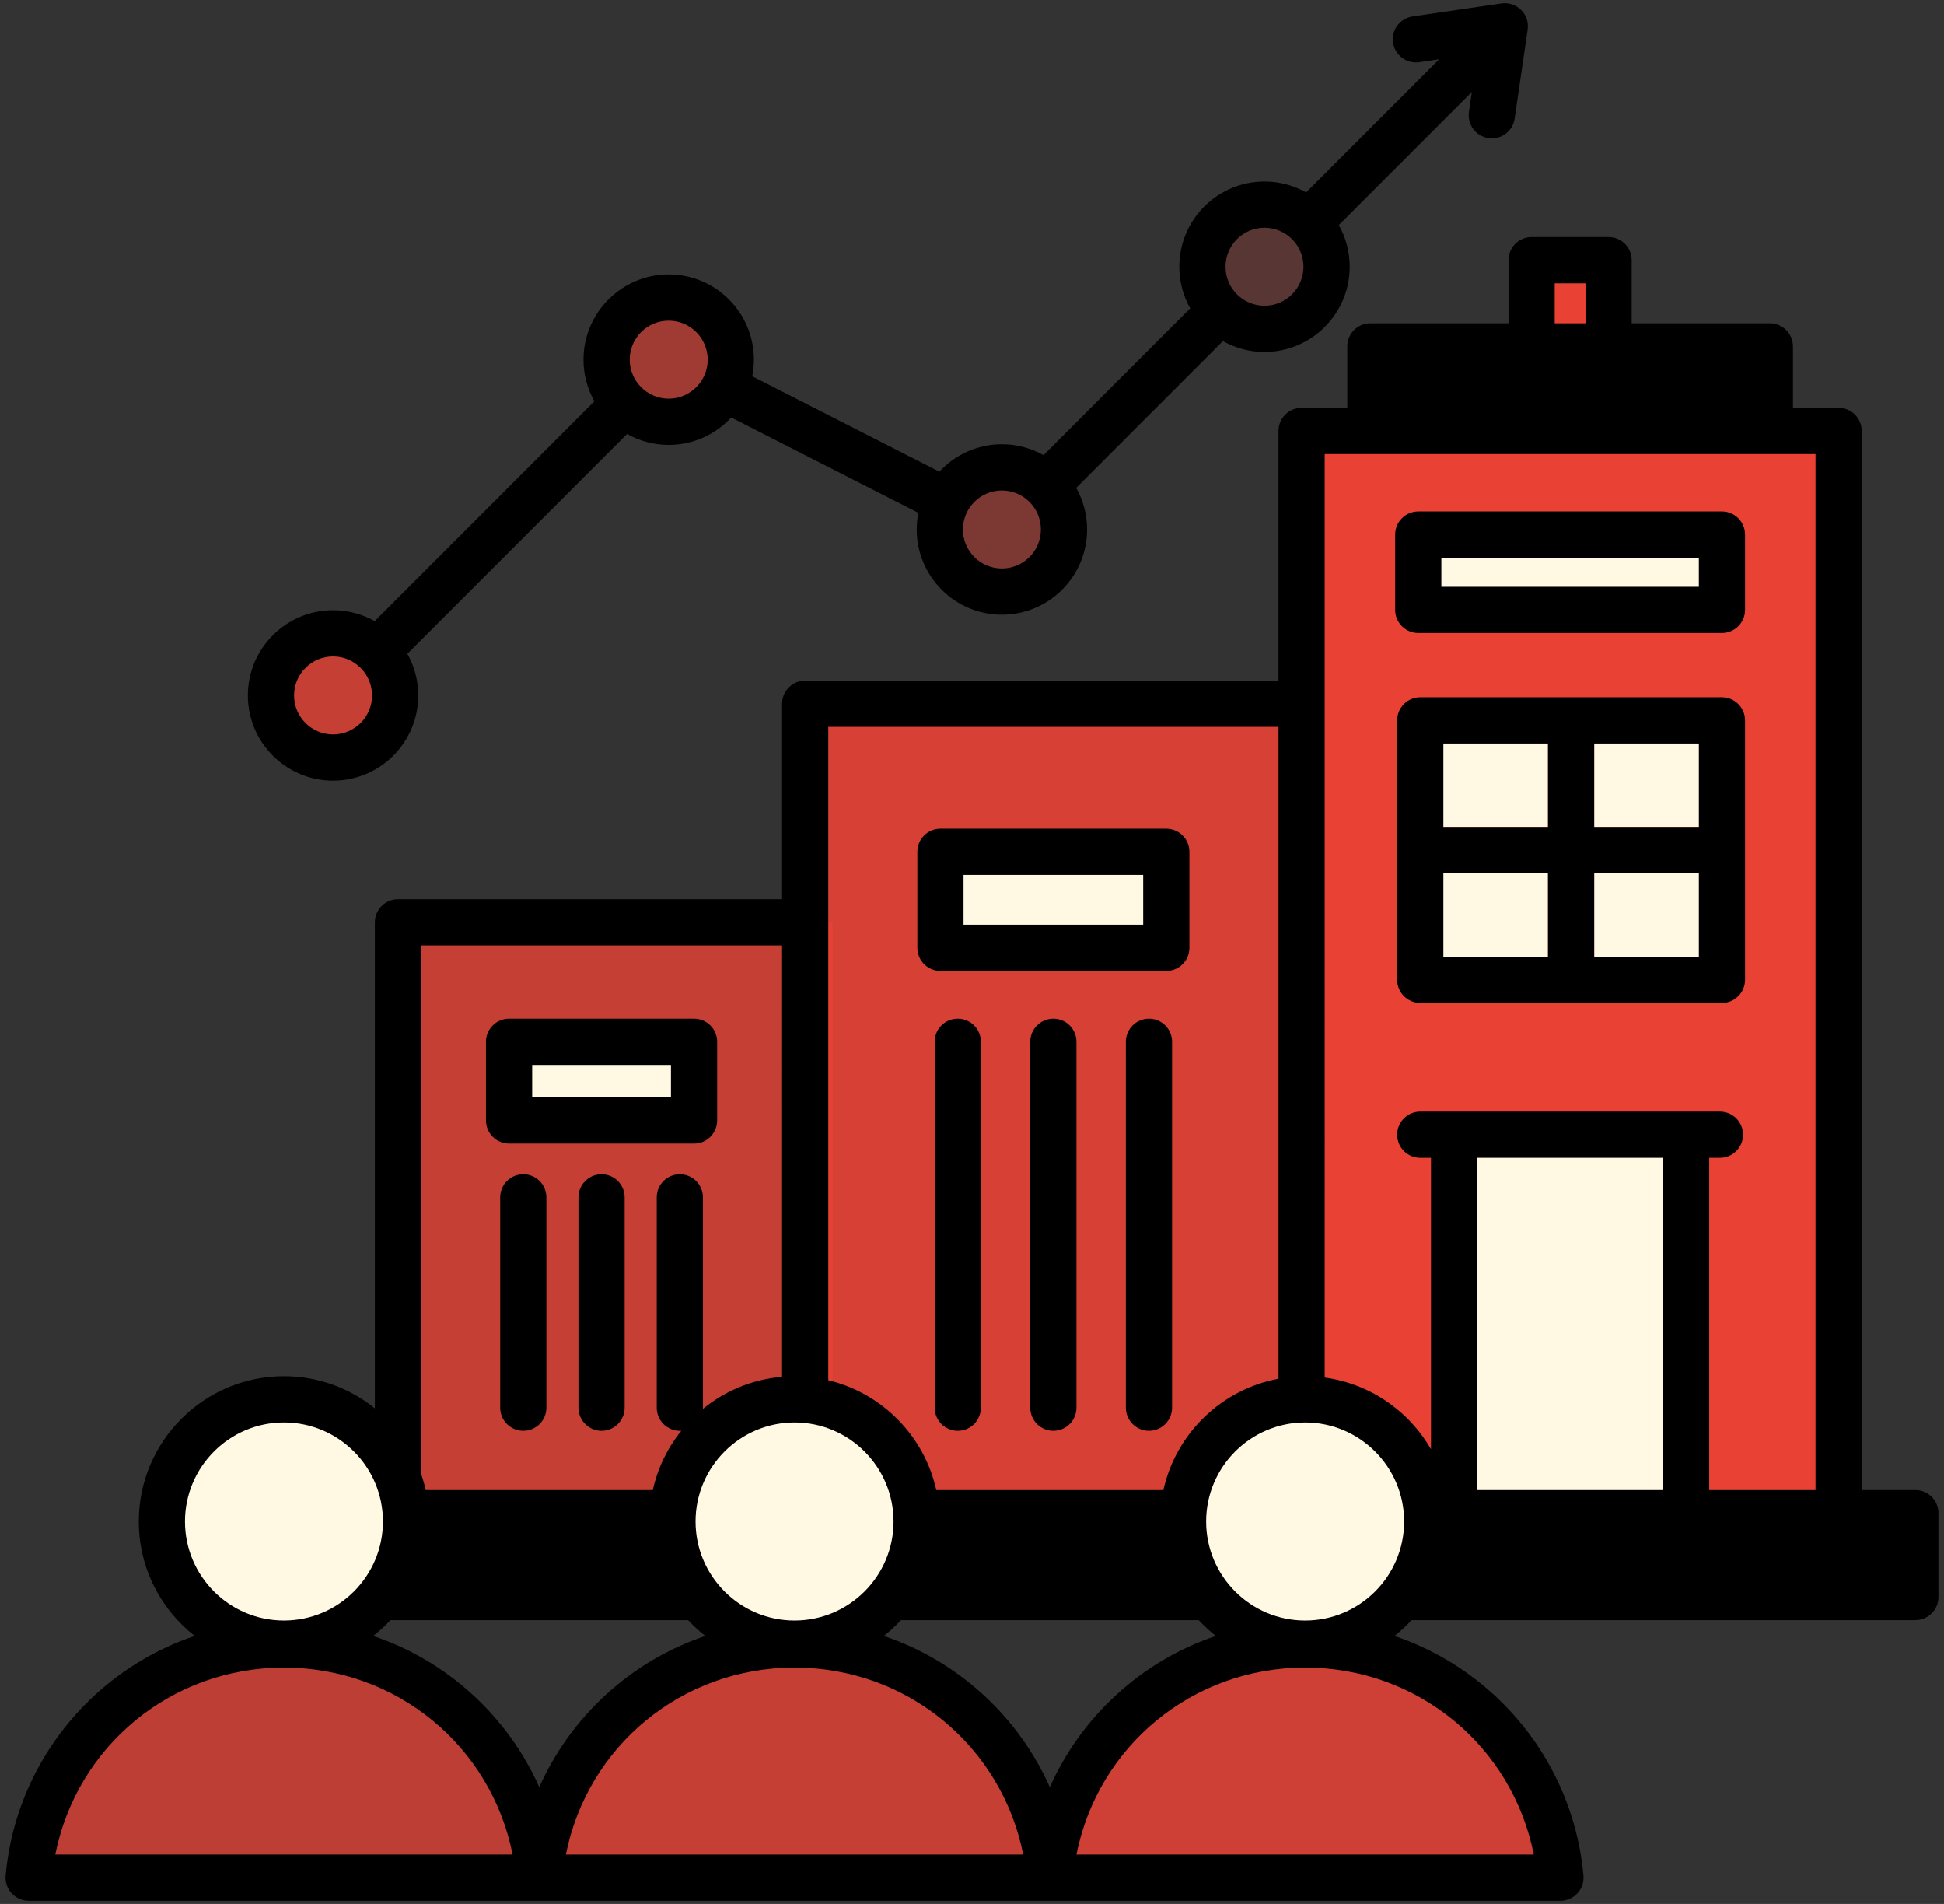 <?xml version="1.0" encoding="UTF-8"?> <svg xmlns="http://www.w3.org/2000/svg" fill="none" viewBox="0 0 288 282"><rect x="0" y="0" width="288" height="282" fill="#333333" stroke="none"/><g clip-path="url(#a)"><path fill="#E94235" fill-opacity=".8" d="M123.356 136.615H58.96v91.467h64.396v-91.467Z"></path><path fill="#E94235" fill-opacity=".9" d="M199.865 104.235h-80.582v123.847h80.582V104.235Z"></path><path fill="#FFF8E2" d="M172.785 126.164h-33.46v14.228h33.46v-14.228Z"></path><path fill="#E94235" d="M238.309 38.537h-11.402v16.773h11.402V38.537Zm34.08 25.293h-79.561V228.082h79.561V63.83Z"></path><path fill="#000" d="M262.197 51.306h-59.178v12.525h59.178V51.306Z"></path><path fill="#FFF8E2" d="M255.102 79.173h-44.988v11.159h44.988V79.173Zm-5.308 88.89h-34.372v56.06h34.372v-56.06Z"></path><path fill="#000" d="M283.756 224.123H47.593v12.418H283.756v-12.418Z"></path><path fill="#FFF8E2" d="M102.822 154.299H75.421v11.652h27.401v-11.652Z"></path><path fill="#E94235" fill-opacity=".6" fill-rule="evenodd" d="M99.067 44.068c5.08 0 9.198 4.12 9.198 9.201 0 5.081-4.118 9.201-9.198 9.201-5.08 0-9.198-4.12-9.198-9.201 0-5.081 4.119-9.201 9.198-9.201Z" clip-rule="evenodd"></path><path fill="#E94235" fill-opacity=".4" fill-rule="evenodd" d="M148.429 69.221c5.079 0 9.198 4.12 9.198 9.201 0 5.081-4.119 9.201-9.198 9.201-5.08 0-9.198-4.12-9.198-9.201 0-5.081 4.118-9.201 9.198-9.201Z" clip-rule="evenodd"></path><path fill="#E94235" fill-opacity=".8" fill-rule="evenodd" d="M49.346 93.804c5.08 0 9.198 4.12 9.198 9.201 0 5.081-4.119 9.201-9.198 9.201s-9.198-4.12-9.198-9.201c0-5.081 4.118-9.201 9.198-9.201Z" clip-rule="evenodd"></path><path fill="#E94235" fill-opacity=".2" fill-rule="evenodd" d="M187.334 30.304c5.079 0 9.198 4.12 9.198 9.201 0 5.081-4.119 9.201-9.198 9.201-5.08 0-9.198-4.12-9.198-9.201 0-5.081 4.118-9.201 9.198-9.201Z" clip-rule="evenodd"></path><path fill="#E94235" fill-opacity=".75" fill-rule="evenodd" d="M41.958 243.464c19.87 0 36.184 15.22 37.933 34.64H4.025c1.749-19.42 18.063-34.64 37.933-34.64Z" clip-rule="evenodd"></path><path fill="#FFF8E2" d="M58.717 232.139c3.834-9.259-.561-19.873-9.818-23.709-9.256-3.835-19.868.562-23.702 9.821-3.834 9.259.561 19.874 9.818 23.709 9.256 3.835 19.868-.562 23.702-9.821Z"></path><path fill="#E94235" fill-opacity=".8" fill-rule="evenodd" d="M117.599 243.464c19.87 0 36.184 15.22 37.933 34.64H79.666c1.749-19.42 18.063-34.64 37.933-34.64Z" clip-rule="evenodd"></path><path fill="#FFF8E2" d="M130.427 238.027c7.084-7.087 7.084-18.576 0-25.663-7.085-7.086-18.571-7.086-25.655 0-7.084 7.087-7.084 18.576 0 25.663 7.084 7.086 18.57 7.086 25.655 0Z"></path><path fill="#FFF8E2" fill-rule="evenodd" d="M255.102 106.699h-18.923v15.79h18.923v-15.79Zm-25.768 0h-18.923v15.79h18.923v-15.79Zm-18.923 22.638v15.791h18.923v-15.791h-18.923Zm25.768 15.791h18.923v-15.791h-18.923v15.791Z" clip-rule="evenodd"></path><path fill="#E94235" fill-opacity=".75" d="M215.422 168.063h-4.939v56.06h4.939v-56.06Z"></path><path fill="#E94235" fill-opacity=".85" fill-rule="evenodd" d="M193.241 243.464c19.87 0 36.184 15.22 37.933 34.64h-75.866c1.749-19.42 18.063-34.64 37.933-34.64Z" clip-rule="evenodd"></path><path fill="#FFF8E2" d="M206.069 238.027c7.084-7.087 7.084-18.576 0-25.663-7.085-7.086-18.571-7.086-25.655 0-7.084 7.087-7.084 18.576 0 25.663 7.084 7.086 18.57 7.086 25.655 0Z"></path><path fill="#000" fill-rule="evenodd" d="M49.346 97.228c3.183 0 5.772 2.596 5.772 5.779 0 3.184-2.589 5.774-5.772 5.774-3.183 0-5.781-2.59-5.781-5.774 0-3.184 2.598-5.779 5.781-5.779Zm49.724-49.733c3.18 0 5.772 2.59 5.772 5.774 0 3.184-2.592 5.779-5.772 5.779-3.18 0-5.781-2.59-5.781-5.779 0-3.19 2.589-5.774 5.781-5.774ZM148.428 72.647c3.183 0 5.778 2.59 5.778 5.779 0 3.19-2.595 5.774-5.778 5.774-3.183 0-5.772-2.59-5.772-5.774 0-3.184 2.589-5.779 5.772-5.779Zm38.902-38.916c3.189 0 5.778 2.59 5.778 5.777s-2.589 5.779-5.778 5.779c-3.188 0-5.772-2.599-5.772-5.779 0-3.181 2.589-5.777 5.772-5.777ZM49.346 115.627c6.957 0 12.617-5.659 12.617-12.62 0-2.241-.588-4.341-1.613-6.17l32.553-32.557c1.825 1.028 3.925 1.617 6.168 1.617 3.655 0 6.951-1.57 9.257-4.064l27.721 14.127c-.16.795-.239 1.622-.239 2.467 0 6.962 5.66 12.62 12.619 12.62s12.622-5.659 12.622-12.62c0-2.244-.591-4.35-1.614-6.17l21.734-21.737c1.82 1.02 3.922 1.614 6.16 1.614 6.96 0 12.625-5.667 12.625-12.626 0-2.238-.589-4.345-1.616-6.17l19.713-19.719-.431 2.956c-.275 1.872 1.019 3.607 2.891 3.88.165.027.33.041.495.041 1.671 0 3.139-1.226 3.383-2.928l1.927-13.176c.162-1.072-.198-2.15-.962-2.915-.764-.765-1.85-1.125-2.917-.971L209.268 2.433c-1.869.275-3.164 2.015-2.892 3.888.275 1.869 2.015 3.162 3.887 2.892l2.947-.434L193.497 28.499c-1.826-1.026-3.923-1.614-6.166-1.614-6.96 0-12.619 5.661-12.619 12.623 0 2.241.588 4.341 1.616 6.167l-21.734 21.74c-1.825-1.028-3.93-1.617-6.165-1.617-3.656 0-6.954 1.57-9.263 4.064l-27.723-14.13c.16-.797.245-1.619.245-2.463 0-6.962-5.657-12.623-12.617-12.623-6.96 0-12.625 5.662-12.625 12.623 0 2.244.588 4.342 1.613 6.167L55.513 91.996c-1.825-1.023-3.931-1.614-6.165-1.614-6.96 0-12.625 5.664-12.625 12.626 0 6.962 5.665 12.62 12.625 12.62l-.001-.001Zm31.602 61.718v31.152c0 1.89-1.536 3.426-3.425 3.426-1.889 0-3.422-1.537-3.422-3.426v-31.152c0-1.894 1.528-3.426 3.422-3.426s3.425 1.532 3.425 3.426Zm11.594 0v31.152c0 1.89-1.534 3.426-3.422 3.426-1.888 0-3.422-1.537-3.422-3.426v-31.152c0-1.894 1.534-3.426 3.422-3.426s3.422 1.532 3.422 3.426Zm-13.699-19.617h20.558v4.803H78.842v-4.803Zm-3.422 11.649h27.402c1.888 0 3.422-1.534 3.422-3.423v-11.652c0-1.894-1.534-3.42-3.422-3.42H75.42c-1.889 0-3.425 1.526-3.425 3.42v11.652c0 1.89 1.536 3.423 3.425 3.423ZM280.332 233.12H213.41c.678-1.757 1.14-3.63 1.341-5.574h65.581v5.574Zm-53.105 41.561h-67.75c3.183-16.022 17.147-27.69 33.878-27.69s30.687 11.668 33.872 27.69Zm-143.393 0c3.189-16.022 17.146-27.69 33.877-27.69 16.731 0 30.686 11.668 33.877 27.69H83.834Zm-75.639 0c3.18-16.022 17.141-27.69 33.872-27.69 16.732 0 30.692 11.668 33.877 27.69H8.195Zm33.872-63.998c8.087 0 14.664 6.58 14.664 14.671 0 8.092-6.577 14.669-14.664 14.669s-14.662-6.582-14.662-14.669c0-8.086 6.577-14.671 14.662-14.671Zm73.794-70.643H62.38v78.243c.272.789.506 1.592.69 2.414h33.644c.723-3.269 2.188-6.258 4.22-8.788-.075.006-.144.014-.218.014-1.888 0-3.422-1.537-3.422-3.426v-31.152c0-1.894 1.534-3.426 3.422-3.426 1.888 0 3.422 1.532 3.422 3.426v31.152c0 .064-.003.121-.003.185 3.25-2.659 7.301-4.383 11.726-4.76V140.04Zm73.547-32.383v96.552c-8.466 1.575-15.203 8.124-17.053 16.489h-33.647c-1.776-8.015-8.031-14.367-16-16.266v-96.776l66.7.001Zm56.961 63.832v49.208h-27.522v-49.208h27.522Zm-67.68 53.866c0 8.086 6.577 14.669 14.667 14.669s14.664-6.583 14.664-14.669c0-8.087-6.583-14.671-14.664-14.671s-14.667 6.579-14.667 14.671Zm-39.582 2.191h32.844c.201 1.944.663 3.816 1.347 5.574h-35.532c.684-1.757 1.146-3.63 1.341-5.574Zm-21.396-16.863c8.087 0 14.665 6.58 14.665 14.671 0 8.092-6.578 14.669-14.665 14.669-8.086 0-14.666-6.582-14.666-14.669 0-8.086 6.583-14.671 14.666-14.671Zm-54.242 16.863h32.844c.195 1.944.662 3.816 1.341 5.574H62.121c.684-1.757 1.147-3.63 1.347-5.574Zm16.424 37.157c2.282-5.119 5.599-9.769 9.816-13.649 4.312-3.959 9.343-6.923 14.78-8.748-.907-.713-1.762-1.496-2.543-2.34H57.84c-.789.843-1.638 1.627-2.551 2.34 5.437 1.825 10.472 4.789 14.78 8.748 4.222 3.88 7.542 8.529 9.824 13.649Zm75.638 0c2.282-5.119 5.6-9.769 9.821-13.649 4.308-3.959 9.343-6.923 14.78-8.748-.913-.713-1.762-1.496-2.548-2.34H133.48c-.786.843-1.635 1.627-2.548 2.34 5.437 1.825 10.467 4.789 14.78 8.748 4.216 3.88 7.535 8.529 9.818 13.649ZM268.964 67.253V220.697h-15.75v-49.208h1.591c1.888 0 3.422-1.535 3.422-3.423 0-1.889-1.534-3.423-3.422-3.423h-44.394c-1.891 0-3.425 1.528-3.425 3.423 0 1.894 1.534 3.423 3.425 3.423h1.588v43.156c-3.262-5.656-9.01-9.698-15.747-10.61V67.253h72.712Zm-62.525-12.524h52.337v5.678h-52.337v-5.678Zm23.889-12.769h4.56v5.922h-4.56v-5.922Zm53.426 178.737h-7.944V63.83c0-1.889-1.531-3.423-3.424-3.423h-6.765v-9.101c0-1.889-1.534-3.423-3.422-3.423h-20.467v-9.346c0-1.889-1.534-3.426-3.422-3.426h-11.404c-1.888 0-3.422 1.537-3.422 3.426v9.346h-20.467c-1.888 0-3.422 1.534-3.422 3.423v9.101h-6.767c-1.894 0-3.42 1.534-3.42 3.423V100.81h-70.124c-1.894 0-3.422 1.535-3.422 3.424v28.958H58.956c-1.888 0-3.422 1.534-3.422 3.423v71.982c-3.683-2.975-8.367-4.76-13.466-4.76-11.861 0-21.506 9.654-21.506 21.518 0 6.874 3.246 13.008 8.282 16.951-5.432 1.825-10.467 4.789-14.78 8.748-7.603 6.995-12.303 16.489-13.227 26.742-.088.96.234 1.914.882 2.62.651.706 1.569 1.114 2.529 1.114H231.172c.965 0 1.877-.407 2.529-1.114.648-.706.97-1.66.885-2.62-.926-10.253-5.627-19.747-13.229-26.742-4.313-3.959-9.351-6.923-14.78-8.748.907-.713 1.762-1.496 2.542-2.34h74.636c1.888 0 3.422-1.535 3.422-3.423V224.12c0-1.888-1.535-3.423-3.423-3.423Zm-47.579-78.993h15.505v-12.365h-15.505v12.365Zm-22.342-12.365v12.365h15.498v-12.365h-15.498Zm15.498-19.217v12.37h-15.498v-12.37h15.498Zm22.349 12.37v-12.37h-15.505v12.37h15.505Zm3.422-19.216c1.888 0 3.422 1.535 3.422 3.423v38.428c0 1.889-1.534 3.425-3.422 3.425h-44.691c-1.891 0-3.425-1.536-3.425-3.425v-38.428c0-1.888 1.534-3.423 3.425-3.423h44.691Zm-41.566-20.678h38.144v4.314h-38.144v-4.314Zm-3.422 11.16c-1.888 0-3.425-1.534-3.425-3.423V79.172c0-1.886 1.537-3.421 3.425-3.421h44.988c1.888 0 3.422 1.534 3.422 3.421v11.163c0 1.889-1.534 3.423-3.422 3.423h-44.988Zm-50.636 60.544c0-1.895-1.537-3.421-3.422-3.421-1.885 0-3.425 1.526-3.425 3.421v54.195c0 1.89 1.534 3.426 3.425 3.426 1.891 0 3.422-1.537 3.422-3.426v-54.195Zm14.164 0c0-1.895-1.536-3.421-3.425-3.421-1.889 0-3.422 1.526-3.422 3.421v54.195c0 1.89 1.534 3.426 3.422 3.426 1.888 0 3.425-1.537 3.425-3.426v-54.195Zm-28.328 0c0-1.895-1.528-3.421-3.425-3.421-1.885 0-3.419 1.526-3.419 3.421v54.195c0 1.89 1.534 3.426 3.419 3.426 1.897 0 3.425-1.537 3.425-3.426v-54.195Zm-2.567-24.71v7.376h26.615v-7.376h-26.615Zm-3.425 14.223h33.462c1.889 0 3.423-1.529 3.423-3.423v-14.226c0-1.892-1.534-3.423-3.423-3.423h-33.462c-1.886 0-3.419 1.531-3.419 3.423v14.226c0 1.894 1.534 3.423 3.419 3.423Z" clip-rule="evenodd"></path></g><defs><clipPath id="a"><path fill="#fff" d="M0 0h288v282H0z"></path></clipPath></defs></svg> 